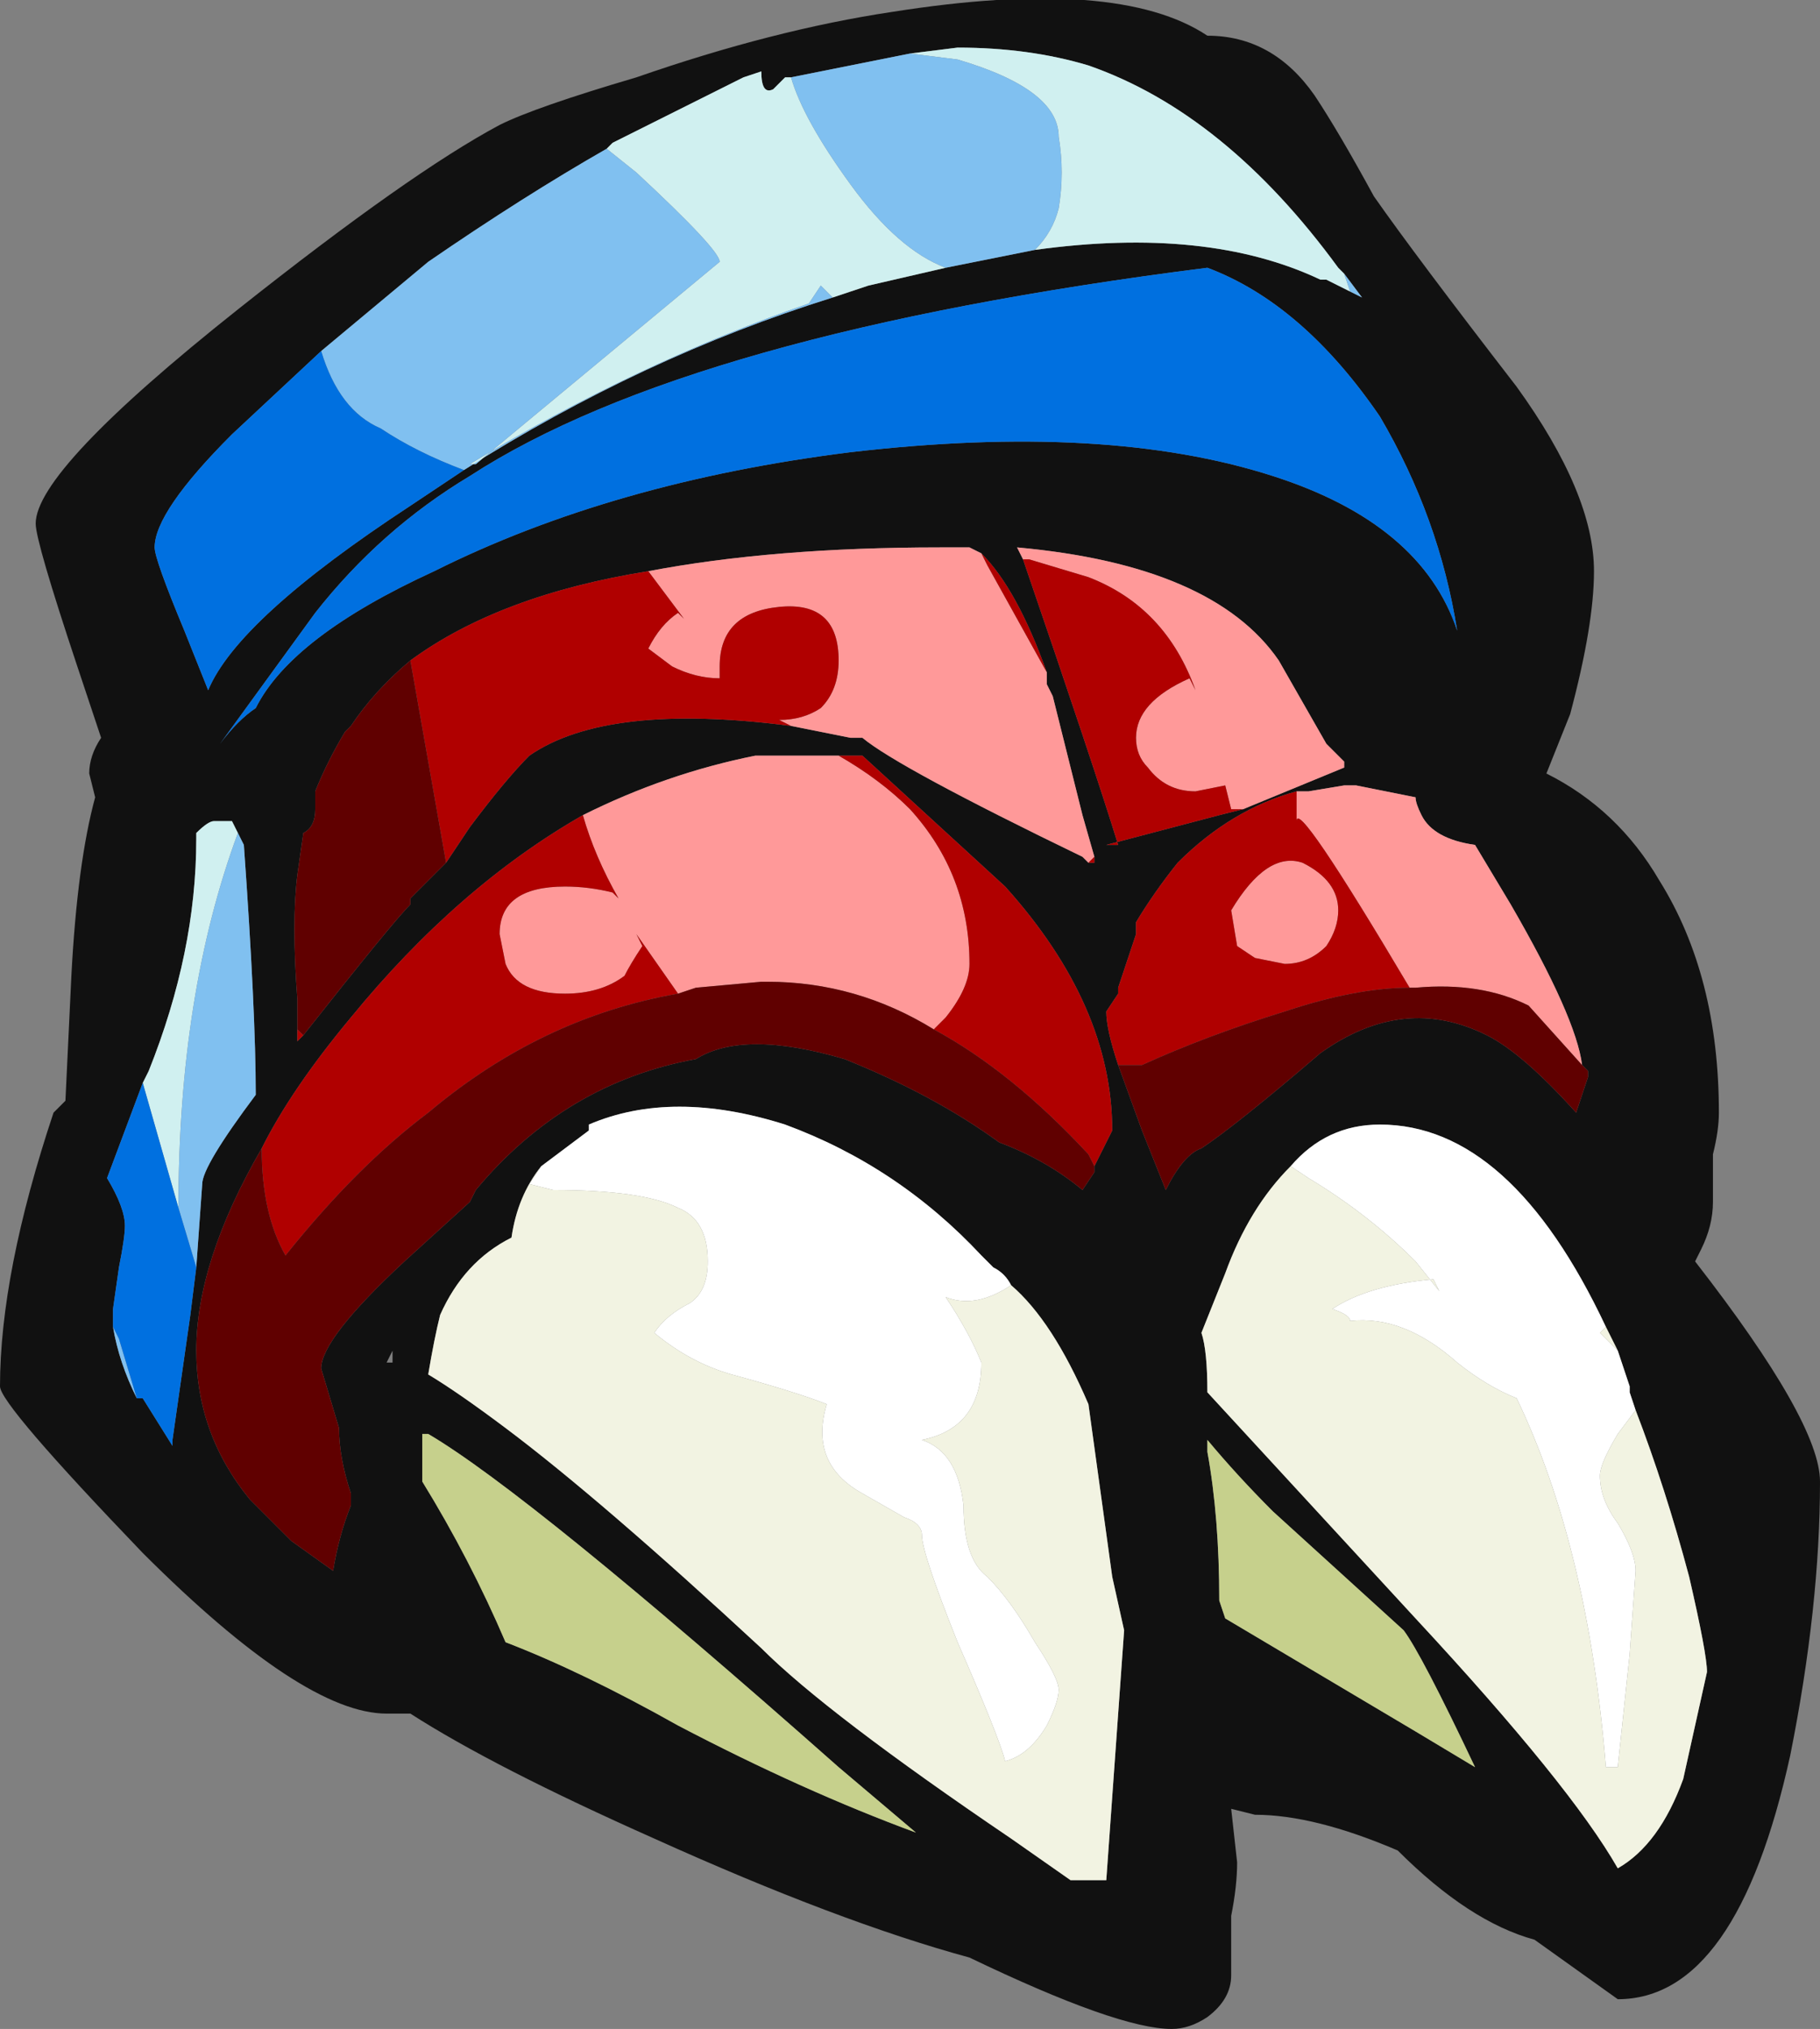 <?xml version="1.0" encoding="UTF-8" standalone="no"?>
<svg xmlns:ffdec="https://www.free-decompiler.com/flash" xmlns:xlink="http://www.w3.org/1999/xlink" ffdec:objectType="frame" height="119.35px" width="107.1px" xmlns="http://www.w3.org/2000/svg">
  <rect width="100%" height="100%" fill="#808080" stroke="none"/>
  <g transform="matrix(1.0, 0.0, 0.0, 1.0, 45.5, 48.3)">
    <use ffdec:characterId="393" height="17.05" transform="matrix(7.0, 0.0, 0.0, 7.0, -45.5, -48.3)" width="15.3" xlink:href="#shape0"/>
  </g>
  <defs>
    <g id="shape0" transform="matrix(1.0, 0.0, 0.0, 1.0, 6.5, 6.9)">
      <path d="M2.2 -4.8 Q3.65 -5.0 4.6 -4.55 L4.65 -4.55 4.75 -4.5 4.95 -4.4 4.8 -4.6 4.75 -4.65 Q3.8 -5.95 2.65 -6.35 2.15 -6.5 1.55 -6.5 L1.15 -6.45 0.15 -6.25 0.1 -6.25 0.0 -6.15 Q-0.1 -6.1 -0.1 -6.3 L-0.25 -6.25 -1.35 -5.7 -1.4 -5.65 Q-2.1 -5.25 -2.9 -4.7 L-3.8 -3.95 -4.55 -3.25 Q-5.2 -2.6 -5.2 -2.3 -5.2 -2.2 -4.95 -1.6 L-4.75 -1.1 Q-4.5 -1.7 -3.05 -2.65 L-2.6 -2.95 Q-1.1 -3.9 0.5 -4.4 L0.8 -4.5 1.45 -4.65 2.2 -4.8 M5.05 -5.25 Q5.4 -4.75 6.25 -3.65 6.9 -2.75 6.9 -2.1 6.9 -1.65 6.7 -0.9 L6.5 -0.4 Q7.1 -0.1 7.45 0.5 7.95 1.3 7.95 2.45 7.95 2.6 7.9 2.8 L7.9 3.2 Q7.9 3.4 7.8 3.6 L7.75 3.7 Q8.8 5.05 8.8 5.55 8.8 6.6 8.55 7.85 8.1 9.9 7.1 9.9 L6.4 9.4 Q5.85 9.25 5.25 8.65 4.55 8.35 4.05 8.35 L3.85 8.3 3.9 8.75 Q3.9 8.95 3.85 9.2 L3.85 9.7 Q3.85 9.9 3.65 10.05 3.5 10.15 3.35 10.15 2.9 10.15 1.65 9.55 0.55 9.25 -1.0 8.55 -2.35 7.95 -3.05 7.5 L-3.25 7.5 Q-3.95 7.5 -5.3 6.15 -6.5 4.9 -6.5 4.75 -6.5 3.8 -6.05 2.45 L-5.95 2.35 -5.9 1.3 Q-5.85 0.35 -5.7 -0.2 L-5.75 -0.4 Q-5.75 -0.55 -5.65 -0.7 L-5.85 -1.3 Q-6.2 -2.35 -6.2 -2.5 -6.2 -2.95 -4.5 -4.3 -3.05 -5.45 -2.3 -5.85 -2.0 -6.0 -1.15 -6.25 0.0 -6.65 1.0 -6.8 2.9 -7.1 3.65 -6.6 4.2 -6.6 4.55 -6.1 4.75 -5.8 5.05 -5.25 M2.3 -1.25 Q2.05 -1.95 1.75 -2.25 L1.65 -2.3 1.4 -2.3 Q0.0 -2.3 -1.05 -2.1 -2.3 -1.9 -3.05 -1.35 -3.35 -1.1 -3.55 -0.8 L-3.6 -0.75 Q-3.75 -0.5 -3.85 -0.25 L-3.85 -0.1 Q-3.85 0.05 -3.95 0.1 L-4.0 0.45 Q-4.05 0.85 -4.0 1.5 L-4.0 1.75 -4.0 1.85 -3.95 1.8 Q-3.2 0.85 -3.05 0.7 L-3.05 0.65 -2.75 0.35 -2.55 0.05 Q-2.25 -0.35 -2.05 -0.55 -1.4 -1.0 0.15 -0.8 L0.65 -0.7 0.75 -0.7 Q1.05 -0.45 2.6 0.3 L2.65 0.35 2.7 0.35 2.7 0.3 2.6 -0.05 2.35 -1.05 2.3 -1.15 2.3 -1.25 M3.95 -0.1 L4.8 -0.45 4.8 -0.5 4.65 -0.65 4.25 -1.35 Q3.7 -2.15 2.05 -2.3 L2.1 -2.2 Q2.7 -0.45 2.9 0.2 L2.8 0.2 3.75 -0.05 3.95 -0.1 M2.7 2.9 L2.85 2.6 Q2.85 1.55 1.95 0.55 L0.75 -0.55 0.55 -0.55 -0.15 -0.55 Q-0.9 -0.4 -1.6 -0.05 -2.65 0.55 -3.55 1.65 -4.05 2.25 -4.3 2.75 -4.85 3.7 -4.85 4.45 -4.85 5.15 -4.4 5.7 L-4.05 6.05 -3.7 6.3 Q-3.65 6.0 -3.55 5.75 L-3.55 5.65 Q-3.65 5.35 -3.65 5.1 L-3.8 4.6 Q-3.8 4.35 -3.1 3.7 L-2.55 3.2 -2.5 3.1 Q-1.75 2.2 -0.65 2.0 -0.25 1.75 0.6 2.0 1.35 2.3 1.9 2.7 2.3 2.85 2.6 3.1 L2.7 2.95 2.7 2.9 M5.75 -1.6 Q5.6 -2.55 5.1 -3.4 4.45 -4.35 3.65 -4.65 -0.7 -4.1 -2.55 -2.9 -3.3 -2.45 -3.85 -1.75 L-4.65 -0.65 Q-4.5 -0.85 -4.35 -0.95 -4.05 -1.55 -2.85 -2.1 -1.35 -2.85 0.65 -3.1 2.8 -3.35 4.2 -2.9 5.45 -2.5 5.75 -1.6 M6.8 2.05 Q6.75 1.65 6.2 0.7 L5.9 0.2 Q5.55 0.15 5.45 -0.05 5.4 -0.15 5.4 -0.2 L4.9 -0.3 4.8 -0.3 4.5 -0.25 4.4 -0.25 Q3.85 -0.1 3.4 0.35 3.2 0.6 3.05 0.85 L3.05 0.95 2.9 1.4 2.9 1.45 2.8 1.6 Q2.8 1.75 2.9 2.05 L3.1 2.6 3.3 3.1 Q3.45 2.8 3.6 2.75 3.9 2.55 4.6 1.95 5.3 1.45 6.0 1.8 6.3 1.95 6.75 2.45 L6.85 2.15 6.85 2.1 6.8 2.05 M7.1 4.45 L7.0 4.25 Q6.2 2.55 5.1 2.55 4.65 2.55 4.35 2.9 4.0 3.25 3.8 3.8 3.7 4.05 3.6 4.3 3.65 4.45 3.65 4.8 L5.4 6.7 Q6.7 8.1 7.1 8.8 7.45 8.6 7.65 8.05 L7.85 7.15 Q7.85 7.0 7.7 6.35 7.5 5.6 7.25 4.95 L7.2 4.8 7.2 4.75 7.1 4.45 M2.0 3.9 Q1.95 3.8 1.85 3.75 L1.75 3.65 Q1.05 2.9 0.1 2.55 -0.85 2.25 -1.55 2.55 L-1.55 2.6 -1.95 2.9 Q-2.15 3.15 -2.2 3.5 -2.6 3.7 -2.8 4.15 -2.85 4.35 -2.9 4.65 -2.65 4.8 -2.25 5.1 -1.45 5.7 -0.1 6.95 0.45 7.5 2.0 8.55 L2.5 8.9 2.8 8.9 2.95 6.8 2.85 6.35 2.65 4.9 Q2.35 4.2 2.0 3.9 M3.8 6.7 L5.4 7.65 5.9 7.95 Q5.45 7.0 5.3 6.8 L4.2 5.8 Q3.9 5.5 3.65 5.2 L3.65 5.3 Q3.75 5.85 3.75 6.55 L3.8 6.7 M0.55 7.95 Q-2.05 5.65 -2.9 5.15 L-2.95 5.15 -2.95 5.55 Q-2.55 6.2 -2.25 6.9 -1.6 7.15 -0.8 7.6 0.25 8.15 1.2 8.5 L0.55 7.95 M-4.5 0.1 L-4.55 0.0 -4.7 0.0 Q-4.75 0.0 -4.85 0.1 L-4.85 0.15 Q-4.85 1.1 -5.25 2.1 L-5.3 2.2 -5.6 3.0 Q-5.45 3.25 -5.45 3.4 -5.45 3.5 -5.5 3.75 L-5.55 4.1 -5.55 4.25 Q-5.5 4.55 -5.35 4.85 L-5.3 4.85 -5.05 5.25 -5.05 5.2 -4.9 4.15 -4.85 3.75 -4.8 3.05 Q-4.8 2.9 -4.35 2.3 -4.35 1.6 -4.45 0.2 L-4.5 0.1 M-3.2 4.55 L-3.2 4.45 -3.25 4.55 -3.2 4.55" fill="#111111" fill-rule="evenodd" stroke="none"/>
      <path d="M7.0 4.25 L6.95 4.3 7.1 4.45 7.2 4.75 7.2 4.8 7.25 4.95 7.1 5.15 Q6.95 5.4 6.95 5.5 6.95 5.7 7.1 5.9 7.25 6.15 7.25 6.3 L7.2 7.0 7.1 7.95 7.0 7.95 Q6.85 6.1 6.25 4.85 6.0 4.75 5.75 4.55 5.3 4.15 4.85 4.2 4.85 4.15 4.7 4.1 5.0 3.9 5.55 3.85 L5.6 3.95 5.4 3.7 Q5.0 3.3 4.5 3.0 L4.35 2.9 Q4.65 2.55 5.1 2.55 6.2 2.55 7.0 4.25 M-1.95 2.9 L-1.55 2.6 -1.55 2.55 Q-0.85 2.25 0.1 2.55 1.05 2.9 1.75 3.65 L1.85 3.75 Q1.95 3.8 2.0 3.9 1.7 4.1 1.45 4.0 1.65 4.3 1.75 4.55 1.75 5.1 1.25 5.2 1.55 5.3 1.6 5.75 1.6 6.2 1.8 6.35 2.0 6.55 2.2 6.9 2.4 7.2 2.4 7.3 2.4 7.4 2.3 7.6 2.15 7.85 1.95 7.9 1.9 7.7 1.55 6.9 1.25 6.15 1.25 6.0 1.25 5.9 1.1 5.85 L0.75 5.65 Q0.3 5.4 0.45 4.9 0.2 4.8 -0.35 4.65 -0.7 4.55 -1.0 4.3 -0.9 4.15 -0.7 4.05 -0.55 3.95 -0.55 3.7 -0.55 3.35 -0.8 3.25 -1.1 3.1 -1.85 3.1 L-2.05 3.05 -1.95 2.9" fill="#ffffff" fill-rule="evenodd" stroke="none"/>
      <path d="M7.0 4.25 L7.1 4.45 6.95 4.3 7.0 4.25 M7.25 4.95 Q7.5 5.6 7.7 6.35 7.85 7.0 7.85 7.15 L7.65 8.05 Q7.45 8.6 7.1 8.8 6.7 8.1 5.4 6.7 L3.65 4.8 Q3.65 4.45 3.6 4.3 3.7 4.05 3.8 3.8 4.0 3.25 4.35 2.9 L4.5 3.0 Q5.0 3.3 5.4 3.7 L5.6 3.95 5.55 3.85 Q5.0 3.9 4.7 4.1 4.85 4.15 4.85 4.2 5.3 4.15 5.75 4.55 6.0 4.75 6.25 4.85 6.85 6.1 7.0 7.95 L7.1 7.95 7.2 7.0 7.25 6.3 Q7.25 6.15 7.1 5.9 6.95 5.7 6.95 5.5 6.95 5.4 7.1 5.15 L7.25 4.95 M2.0 3.9 Q2.35 4.2 2.65 4.9 L2.85 6.35 2.95 6.8 2.8 8.9 2.5 8.9 2.0 8.55 Q0.45 7.5 -0.1 6.95 -1.45 5.7 -2.25 5.1 -2.65 4.8 -2.9 4.65 -2.85 4.35 -2.8 4.15 -2.6 3.7 -2.2 3.5 -2.15 3.15 -1.95 2.9 L-2.05 3.05 -1.85 3.1 Q-1.1 3.1 -0.8 3.25 -0.55 3.35 -0.55 3.7 -0.55 3.95 -0.7 4.05 -0.9 4.15 -1.0 4.3 -0.7 4.55 -0.35 4.65 0.2 4.8 0.45 4.9 0.3 5.4 0.75 5.65 L1.1 5.85 Q1.25 5.9 1.25 6.0 1.25 6.15 1.55 6.9 1.9 7.7 1.95 7.9 2.15 7.85 2.3 7.6 2.4 7.4 2.4 7.3 2.4 7.2 2.2 6.9 2.0 6.55 1.8 6.35 1.6 6.2 1.6 5.75 1.55 5.3 1.25 5.2 1.75 5.1 1.75 4.55 1.65 4.3 1.45 4.0 1.7 4.1 2.0 3.9" fill="#f2f3e2" fill-rule="evenodd" stroke="none"/>
      <path d="M0.55 7.95 L1.2 8.5 Q0.25 8.15 -0.8 7.6 -1.6 7.15 -2.25 6.9 -2.55 6.2 -2.95 5.55 L-2.95 5.15 -2.9 5.15 Q-2.05 5.65 0.55 7.95 M3.8 6.7 L3.75 6.55 Q3.75 5.85 3.65 5.3 L3.65 5.2 Q3.9 5.5 4.2 5.8 L5.3 6.8 Q5.45 7.0 5.9 7.95 L5.4 7.65 3.8 6.7" fill="#c6d08c" fill-rule="evenodd" stroke="none"/>
      <path d="M4.75 -4.5 L4.65 -4.55 4.6 -4.55 Q3.65 -5.0 2.2 -4.8 2.35 -4.95 2.4 -5.15 2.45 -5.45 2.4 -5.75 2.4 -6.15 1.55 -6.4 L1.15 -6.45 1.55 -6.5 Q2.15 -6.5 2.65 -6.35 3.8 -5.95 4.75 -4.65 L4.8 -4.6 4.85 -4.45 4.75 -4.5 M1.45 -4.65 L0.8 -4.5 0.5 -4.4 0.4 -4.5 0.3 -4.35 Q-1.15 -3.85 -2.55 -3.0 L-2.5 -3.0 -0.45 -4.7 Q-0.45 -4.8 -1.15 -5.45 L-1.4 -5.65 -1.35 -5.7 -0.25 -6.25 -0.1 -6.3 Q-0.1 -6.1 0.0 -6.15 L0.1 -6.25 0.15 -6.25 Q0.25 -5.9 0.65 -5.35 1.05 -4.8 1.45 -4.65 M-5.3 2.2 L-5.25 2.1 Q-4.85 1.1 -4.85 0.15 L-4.85 0.1 Q-4.75 0.0 -4.7 0.0 L-4.55 0.0 -4.5 0.1 Q-5.0 1.45 -5.0 3.25 L-5.3 2.2" fill="#d0f0f0" fill-rule="evenodd" stroke="none"/>
      <path d="M2.2 -4.8 L1.45 -4.65 Q1.05 -4.8 0.65 -5.35 0.25 -5.9 0.15 -6.25 L1.15 -6.45 1.55 -6.4 Q2.4 -6.15 2.4 -5.75 2.45 -5.45 2.4 -5.15 2.35 -4.95 2.2 -4.8 M0.5 -4.4 Q-1.1 -3.9 -2.6 -2.95 -3.0 -3.1 -3.3 -3.3 -3.65 -3.45 -3.8 -3.95 L-2.9 -4.7 Q-2.1 -5.25 -1.4 -5.65 L-1.15 -5.45 Q-0.45 -4.8 -0.45 -4.7 L-2.5 -3.0 -2.55 -3.0 Q-1.15 -3.85 0.3 -4.35 L0.4 -4.5 0.5 -4.4 M4.8 -4.6 L4.95 -4.4 4.75 -4.5 4.85 -4.45 4.8 -4.6 M-5.0 3.25 Q-5.0 1.45 -4.5 0.1 L-4.45 0.2 Q-4.35 1.6 -4.35 2.3 -4.8 2.9 -4.8 3.05 L-4.85 3.75 -5.0 3.25 M-5.35 4.85 Q-5.5 4.55 -5.55 4.25 L-5.5 4.35 -5.35 4.85" fill="#80c0f0" fill-rule="evenodd" stroke="none"/>
      <path d="M-2.6 -2.95 L-3.05 -2.65 Q-4.5 -1.7 -4.75 -1.1 L-4.95 -1.6 Q-5.2 -2.2 -5.2 -2.3 -5.2 -2.6 -4.55 -3.25 L-3.8 -3.95 Q-3.65 -3.45 -3.3 -3.3 -3.0 -3.1 -2.6 -2.95 M5.75 -1.6 Q5.45 -2.5 4.2 -2.9 2.8 -3.35 0.65 -3.1 -1.35 -2.85 -2.85 -2.1 -4.05 -1.55 -4.35 -0.95 -4.5 -0.85 -4.65 -0.65 L-3.85 -1.75 Q-3.3 -2.45 -2.55 -2.9 -0.7 -4.1 3.65 -4.65 4.45 -4.35 5.1 -3.4 5.6 -2.55 5.75 -1.6 M-5.3 2.2 L-5.0 3.25 -4.85 3.75 -4.9 4.15 -5.05 5.2 -5.05 5.25 -5.3 4.85 -5.35 4.85 -5.5 4.35 -5.55 4.25 -5.55 4.1 -5.5 3.75 Q-5.45 3.5 -5.45 3.4 -5.45 3.25 -5.6 3.0 L-5.3 2.2" fill="#0070e0" fill-rule="evenodd" stroke="none"/>
      <path d="M1.75 -2.25 L1.8 -2.15 2.3 -1.25 2.3 -1.15 2.35 -1.05 2.6 -0.05 2.7 0.3 2.65 0.35 2.6 0.3 Q1.05 -0.45 0.75 -0.7 L0.65 -0.7 0.15 -0.8 0.05 -0.85 Q0.25 -0.85 0.4 -0.95 0.55 -1.1 0.55 -1.35 0.55 -1.85 0.05 -1.8 -0.45 -1.75 -0.45 -1.3 L-0.45 -1.2 Q-0.65 -1.2 -0.85 -1.3 L-1.05 -1.45 Q-0.95 -1.65 -0.8 -1.75 L-0.75 -1.7 -1.05 -2.1 Q0.0 -2.3 1.4 -2.3 L1.65 -2.3 1.75 -2.25 M2.1 -2.2 L2.05 -2.3 Q3.7 -2.15 4.25 -1.35 L4.65 -0.65 4.8 -0.5 4.8 -0.45 3.95 -0.1 3.85 -0.1 3.8 -0.3 3.55 -0.25 Q3.3 -0.25 3.15 -0.45 3.05 -0.55 3.05 -0.7 3.05 -1.0 3.5 -1.2 L3.55 -1.1 Q3.3 -1.8 2.65 -2.05 L2.15 -2.2 2.1 -2.2 M0.55 -0.55 Q0.9 -0.35 1.15 -0.1 1.65 0.45 1.65 1.2 1.65 1.4 1.45 1.65 L1.35 1.75 Q0.7 1.35 -0.05 1.35 L-0.1 1.35 -0.65 1.4 -0.8 1.45 -1.15 0.95 -1.1 1.05 Q-1.2 1.2 -1.25 1.3 -1.45 1.45 -1.75 1.45 -2.15 1.45 -2.25 1.2 L-2.3 0.95 Q-2.3 0.55 -1.75 0.55 -1.55 0.55 -1.35 0.6 L-1.3 0.65 Q-1.5 0.3 -1.6 -0.05 -0.9 -0.4 -0.15 -0.55 L0.55 -0.55 M4.4 -0.25 L4.5 -0.25 4.8 -0.3 4.9 -0.3 5.4 -0.2 Q5.4 -0.15 5.45 -0.05 5.55 0.15 5.9 0.2 L6.2 0.7 Q6.75 1.65 6.8 2.05 L6.35 1.55 Q5.95 1.35 5.4 1.4 L5.35 1.4 Q4.4 -0.2 4.4 0.0 4.4 -0.15 4.4 -0.25 M4.65 1.05 Q4.5 1.2 4.3 1.2 L4.05 1.15 3.9 1.05 3.85 0.75 Q4.15 0.25 4.45 0.35 4.75 0.5 4.75 0.75 4.75 0.9 4.65 1.05" fill="#ff9999" fill-rule="evenodd" stroke="none"/>
      <path d="M2.3 -1.25 L1.8 -2.15 1.75 -2.25 Q2.05 -1.95 2.3 -1.25 M-1.05 -2.1 L-0.75 -1.7 -0.8 -1.75 Q-0.95 -1.65 -1.05 -1.45 L-0.85 -1.3 Q-0.65 -1.2 -0.45 -1.2 L-0.45 -1.3 Q-0.45 -1.75 0.05 -1.8 0.55 -1.85 0.55 -1.35 0.55 -1.1 0.4 -0.95 0.25 -0.85 0.05 -0.85 L0.15 -0.8 Q-1.4 -1.0 -2.05 -0.55 -2.25 -0.35 -2.55 0.05 L-2.75 0.35 -3.05 -1.35 Q-2.3 -1.9 -1.05 -2.1 M2.65 0.35 L2.7 0.3 2.7 0.35 2.65 0.35 M2.1 -2.2 L2.15 -2.2 2.65 -2.05 Q3.3 -1.8 3.55 -1.1 L3.5 -1.2 Q3.05 -1.0 3.05 -0.7 3.05 -0.55 3.15 -0.45 3.3 -0.25 3.55 -0.25 L3.8 -0.3 3.85 -0.1 3.95 -0.1 3.75 -0.05 2.8 0.2 2.9 0.2 Q2.7 -0.45 2.1 -2.2 M1.35 1.75 L1.45 1.65 Q1.65 1.4 1.65 1.2 1.65 0.45 1.15 -0.1 0.9 -0.35 0.55 -0.55 L0.75 -0.55 1.95 0.55 Q2.85 1.55 2.85 2.6 L2.7 2.9 2.65 2.8 Q2.0 2.1 1.35 1.75 M-1.6 -0.05 Q-1.5 0.3 -1.3 0.65 L-1.35 0.6 Q-1.55 0.55 -1.75 0.55 -2.3 0.55 -2.3 0.95 L-2.25 1.2 Q-2.15 1.45 -1.75 1.45 -1.45 1.45 -1.25 1.3 -1.2 1.2 -1.1 1.05 L-1.15 0.95 -0.8 1.45 Q-1.95 1.65 -2.9 2.45 -3.5 2.9 -4.1 3.65 -4.3 3.3 -4.3 2.75 -4.05 2.25 -3.55 1.65 -2.65 0.55 -1.6 -0.05 M2.9 2.05 Q2.8 1.75 2.8 1.6 L2.9 1.45 2.9 1.4 3.05 0.95 3.05 0.85 Q3.2 0.6 3.4 0.35 3.85 -0.1 4.4 -0.25 4.4 -0.15 4.4 0.0 4.4 -0.2 5.35 1.4 4.9 1.4 4.3 1.6 3.65 1.8 3.1 2.05 L2.9 2.05 M4.65 1.05 Q4.75 0.9 4.75 0.75 4.75 0.5 4.45 0.35 4.15 0.25 3.85 0.75 L3.9 1.05 4.05 1.15 4.3 1.2 Q4.5 1.2 4.65 1.05 M-4.0 1.75 L-3.95 1.8 -4.0 1.85 -4.0 1.75" fill="#b00000" fill-rule="evenodd" stroke="none"/>
      <path d="M1.35 1.75 Q2.0 2.1 2.65 2.8 L2.7 2.9 2.7 2.95 2.6 3.1 Q2.3 2.85 1.9 2.7 1.35 2.3 0.6 2.0 -0.25 1.75 -0.65 2.0 -1.75 2.2 -2.5 3.1 L-2.55 3.2 -3.1 3.7 Q-3.8 4.35 -3.8 4.6 L-3.65 5.1 Q-3.65 5.35 -3.55 5.65 L-3.55 5.75 Q-3.65 6.0 -3.7 6.3 L-4.05 6.05 -4.4 5.7 Q-4.85 5.15 -4.85 4.45 -4.85 3.7 -4.3 2.75 -4.3 3.3 -4.1 3.65 -3.5 2.9 -2.9 2.45 -1.95 1.65 -0.8 1.45 L-0.65 1.4 -0.1 1.35 -0.05 1.35 Q0.7 1.35 1.35 1.75 M6.8 2.05 L6.85 2.1 6.85 2.15 6.75 2.45 Q6.3 1.95 6.0 1.8 5.3 1.45 4.6 1.95 3.9 2.55 3.6 2.75 3.45 2.8 3.3 3.1 L3.1 2.6 2.9 2.05 3.1 2.05 Q3.65 1.8 4.3 1.6 4.9 1.4 5.35 1.4 L5.4 1.4 Q5.95 1.35 6.35 1.55 L6.8 2.05 M-4.0 1.75 L-4.0 1.5 Q-4.05 0.85 -4.0 0.45 L-3.95 0.1 Q-3.85 0.05 -3.85 -0.1 L-3.85 -0.25 Q-3.75 -0.5 -3.6 -0.75 L-3.55 -0.8 Q-3.35 -1.1 -3.05 -1.35 L-2.75 0.35 -3.05 0.65 -3.05 0.7 Q-3.2 0.85 -3.95 1.8 L-4.0 1.75" fill="#600000" fill-rule="evenodd" stroke="none"/>
    </g>
  </defs>
</svg>
